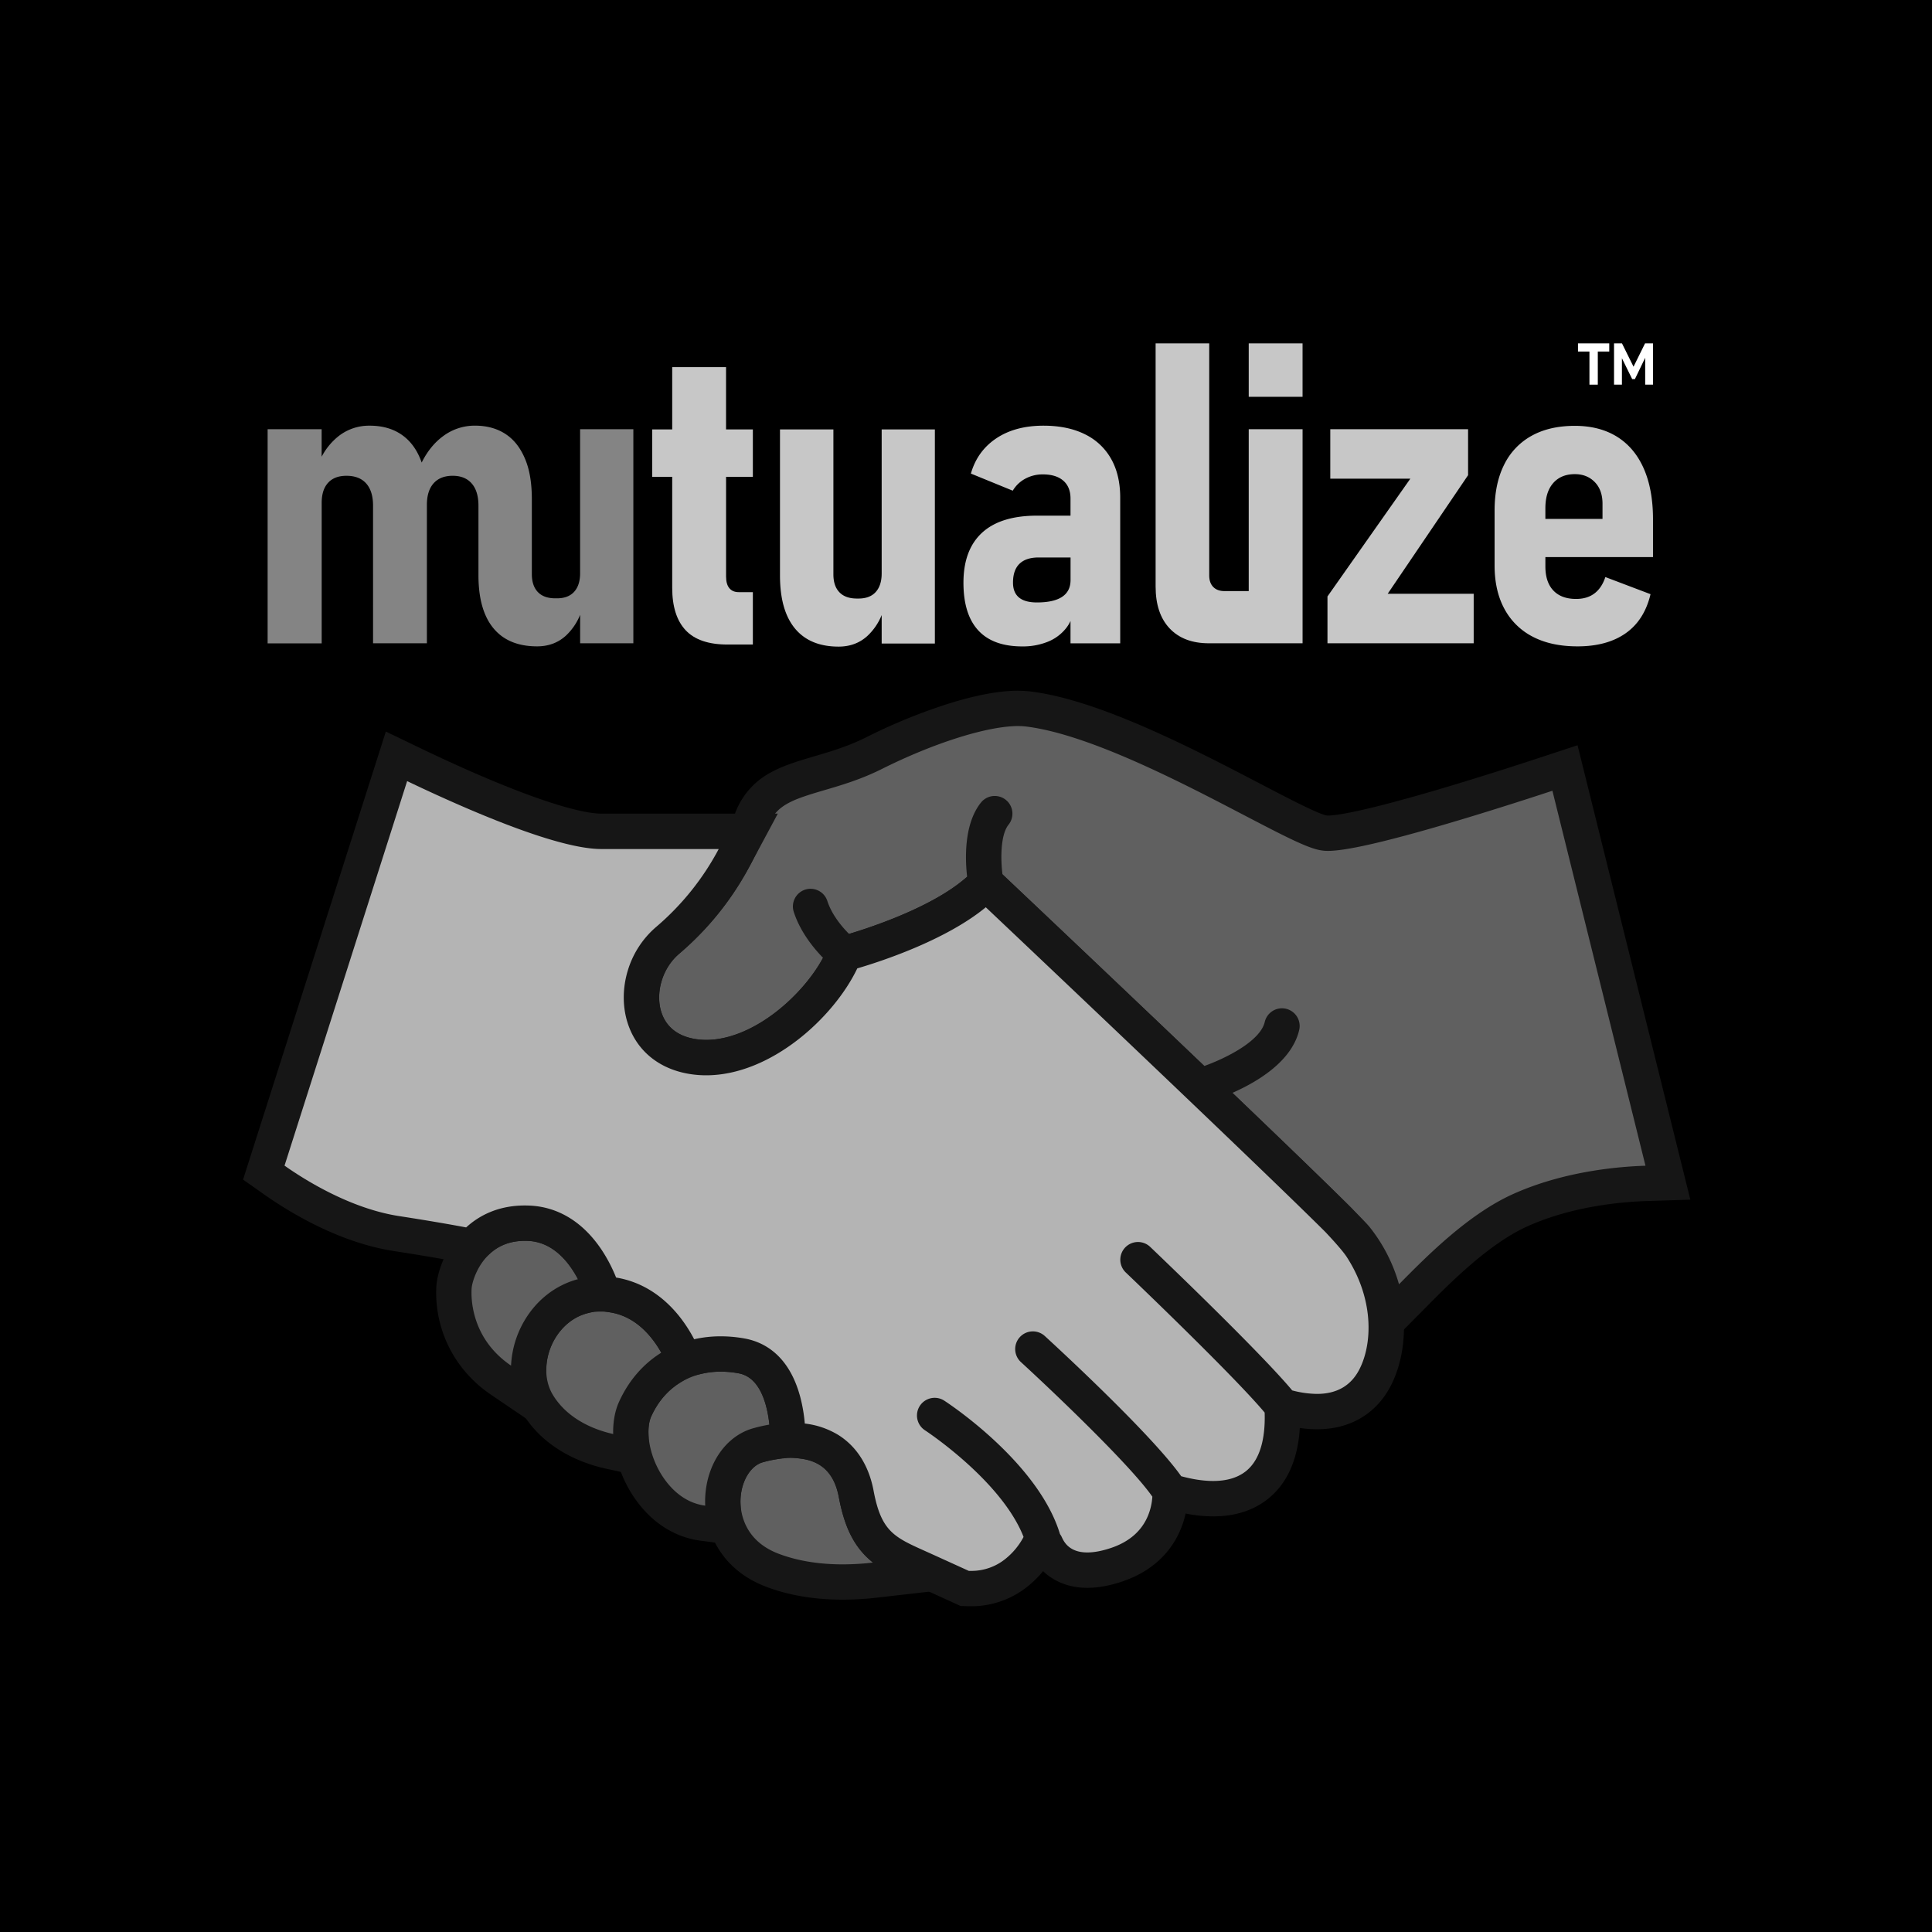 <svg id="Content" xmlns="http://www.w3.org/2000/svg" viewBox="0 0 2048 2048"><defs><style>.cls-1{fill:#606060;}.cls-2{fill:#161616;}.cls-3{fill:#b4b4b4;}.cls-4{fill:#c7c7c7;}.cls-5{fill:#848484;}.cls-6{fill:#fff;}</style></defs><rect id="Background" width="2048" height="2048"/><g id="Hands"><path class="cls-1" d="M1464.94,1366.43a154.61,154.61,0,0,0-27.82-54.13c-3.88-4.78-27.71-29.35-143.67-140.31l-20.27-19.39,25.67-11.3a194.1,194.1,0,0,0,25.49-13.48c-15.12,9.57-31.51,16.22-41.39,19.78l-10.9,3.93-8.39-8c-89.94-85.86-186.45-177.15-213.89-203.09l-4.89-4.63-.83-6.67a173.34,173.34,0,0,1-1.32-22.52,161.76,161.76,0,0,0,1.08,20.57l1.1,9.55-7.13,6.46c-37.13,33.69-104.92,56.47-132.34,64.7l-10.73,3.22-7.8-7.8,8.52,8.72L889,1024.15c-12.41,23.19-32.93,46.71-56.29,64.52-19.41,14.79-49.7,32.42-83.84,32.42a94.58,94.58,0,0,1-13-.89c-36.8-5.13-49.11-29.3-53.18-43.25-8.08-27.75,2.23-60.7,25.07-80.15,39.6-33.73,68.72-75.63,89-128.09,12.21-31.55,38.37-39.23,71.5-49,17.56-5.15,37.45-11,58.12-21.34,58.58-29.29,117.19-47.48,152.95-47.48a91,91,0,0,1,11.06.64c70.18,8.79,170.29,61,236.54,95.64,35.77,18.67,64,33.41,75.83,35.56a22.55,22.55,0,0,0,4.92.46c12.79,0,46.77-5.64,136.06-32.48,37-11.13,72.65-22.64,96-30.33l19.19-6.32,109.12,439.6-23.18.75c-28.07.89-82.64,5.74-132.81,28.17-44.32,19.8-86.55,62.46-114.5,90.69l-24,24.19ZM1359,1087.25ZM859.3,961.19Zm-.06-.17Zm0-.14Zm195.27-98.4Z"/><path class="cls-2" d="M1079.32,769.68a71.49,71.49,0,0,1,8.73.5c66.83,8.37,165.15,59.7,230.21,93.66,43.71,22.82,67.17,34.85,81.14,37.39a41.86,41.86,0,0,0,8.27.75c13.61,0,46.39-4.69,141.45-33.27,38.22-11.49,75-23.4,96.5-30.48l98.66,397.49c-31.44,1-87.51,6.4-139.86,29.79-47.51,21.23-91.24,65.4-120.17,94.63-.42.41-.83.84-1.25,1.26a172.67,172.67,0,0,0-31.34-60.93c-8.54-10.5-71.71-71.65-145.25-142,27-11.91,63.45-33.77,70.92-67.19a18.75,18.75,0,0,0-36.59-8.17c-4.51,20.22-40.36,38.32-64.14,46.88-89.72-85.65-185.77-176.52-213.95-203.15-1.93-15.47-2.34-41.64,6.45-52.63a18.74,18.74,0,0,0-29.27-23.42c-18.26,22.83-16.73,60.29-14.64,78.55C990.62,960.69,924.73,982.54,900.05,990c-7.21-7.2-18.2-20-23-34.85a18.75,18.75,0,0,0-17.82-13,18.53,18.53,0,0,0-5.79.92,18.74,18.74,0,0,0-12,23.61c6.85,21.12,21,38.38,31,48.64-21.31,39.82-73.83,87-123.6,87a75.16,75.16,0,0,1-10.39-.71c-25-3.5-34.37-18.21-37.78-29.93-6-20.56,2.1-46.06,19.22-60.64,42-35.8,72.9-80.15,94.36-135.6,8.5-22,25.24-27.73,59.3-37.73,18.31-5.37,39.06-11.46,61.23-22.55,56-28,112.16-45.51,144.56-45.51m0-37.48h0c-20,0-45.12,4.7-74.66,14A599.76,599.76,0,0,0,918,781.66c-19.18,9.59-37.4,14.94-55,20.12-19.43,5.7-34.19,10.31-47.29,17.81a80.46,80.46,0,0,0-36.41,42.35c-19.15,49.49-46.53,88.93-83.7,120.59a98.13,98.13,0,0,0-29.71,45.29c-5.81,18.32-6.22,37.12-1.2,54.37,9.07,31.14,34.07,51.76,68.59,56.57a113,113,0,0,0,15.57,1.08c31.16,0,64.08-12.54,95.2-36.27,25.42-19.38,47.82-45.1,61.45-70.57l3.53-6.6,1.82-.54A603.84,603.84,0,0,0,973.77,1003c29.73-12.84,53.65-26.71,71.25-41.31,35.13,33.23,123.22,116.62,205.7,195.36l15.57,14.86,14.2,13.59c117.83,112.74,138.66,134.51,142.12,138.62a135.2,135.2,0,0,1,24.28,47.29l17.31,62.19,45.43-45.86.11-.11,1.13-1.14c27-27.26,67.73-68.42,108.84-86.79,47.25-21.12,99.08-25.7,125.77-26.55l46.35-1.48-11.17-45L1682,829.2,1672.27,790l-38.38,12.63c-23.25,7.66-58.7,19.11-95.56,30.19-95.12,28.6-123.06,31.69-130.66,31.69a8.22,8.22,0,0,1-.85,0l-.72-.13c-9-1.64-41.68-18.69-70.49-33.73-33.18-17.32-74.47-38.87-116.66-57.49-51.77-22.85-93.07-36-126.24-40.13a107.17,107.17,0,0,0-13.39-.79Z"/><path class="cls-1" d="M893.28,1677c-27.74,0-52.86-4.22-74.68-12.53-40.41-15.39-53.54-49.46-52.35-76.21,1.21-27.24,16.47-50.34,37.11-56.16a132.27,132.27,0,0,1,35.65-5.34c15.43,0,28.75,3.41,39.58,10.14,15.23,9.44,25,25.17,29,46.73,6.79,36.23,19.25,50,29.35,58l35.57,28.16L927.48,1675a302.83,302.83,0,0,1-34.19,2Z"/><path class="cls-2" d="M839,1545.54c11.73,0,21.86,2.45,29.7,7.31,10.72,6.65,17.42,17.86,20.5,34.27,6.86,36.62,19.53,56.13,36.14,69.28a282.9,282.9,0,0,1-32.07,1.89c-21.95,0-45.79-2.84-68-11.3-39.12-14.9-40.74-48.06-40.3-57.87.84-19,10.72-35.35,23.47-39a114.12,114.12,0,0,1,30.56-4.62m0-37.49a151,151,0,0,0-40.72,6c-15.39,4.35-28.93,15.16-38.15,30.45a91.14,91.14,0,0,0-12.61,42.93,97.65,97.65,0,0,0,8.72,44.37c10.59,23,29.84,40.35,55.69,50.19,23.94,9.13,51.32,13.75,81.34,13.75a319.4,319.4,0,0,0,36.33-2.13l90.14-10.31L948.62,1627c-8-6.34-17-16.86-22.56-46.79-5.06-27-17.71-46.88-37.58-59.22-13.85-8.59-30.5-13-49.47-13Z"/><path class="cls-1" d="M745.09,1614.67c-20.83-2.77-39.41-14.1-53.74-32.77-20.87-27.2-28.61-65.21-18-88.42,16.9-37,50-58.19,90.71-58.19a125.16,125.16,0,0,1,21.75,2c27,4.8,44.15,30,48.35,71l1.79,17.44-17.28,3a147.38,147.38,0,0,0-15.31,3.47c-21,5.91-35.88,28.49-37.11,56.16-.09,2.2-.09,4.52,0,6.92l1,22.41Z"/><path class="cls-2" d="M764.06,1454a105.09,105.09,0,0,1,18.47,1.68c24,4.27,31,35.07,33,54.47a165.2,165.2,0,0,0-17.24,3.91c-28.77,8.12-49.16,37.6-50.75,73.37-.13,2.82-.11,5.7,0,8.63-19.43-2.58-32.88-14.59-41.33-25.6-18.38-23.94-22.52-54.57-15.82-69.22,13.88-30.38,40.7-47.24,73.66-47.24m0-37.49c-23.39,0-45.57,6.27-64.15,18.12s-33.81,29.6-43.61,51c-13.5,29.53-5,74.8,20.18,107.62,17.42,22.7,40.29,36.5,66.14,39.94l44.47,5.9L785,1594.33c-.09-1.83-.09-3.58,0-5.21.85-19.28,10.51-35.3,23.48-39a130.49,130.49,0,0,1,13.36-3l34.56-5.89-3.57-34.88c-1.77-17.24-5.66-32.37-11.57-45-11-23.43-29.5-38.54-52.15-42.57a143.17,143.17,0,0,0-25-2.26Z"/><path class="cls-1" d="M645.89,1538.42c-19.5-4.33-55.26-16.53-75.63-49.62-13.86-22.53-13.2-53.56,1.67-79,6.69-11.47,26.37-38.15,64.49-38.15,1,0,2,0,2.94.05,25.49.94,48.32,13.16,66,35.32a131,131,0,0,1,11.91,17.79l8.72,15.61-15.18,9.45c-16.28,10.12-28.9,24.81-37.51,43.66-3.27,7.15-4.88,16.22-4.66,26.22l.53,23.89Z"/><path class="cls-2" d="M636.42,1390.34c.74,0,1.5,0,2.25,0,20.15.75,37.68,10.27,52.1,28.3A111.51,111.51,0,0,1,701,1433.9c-19,11.8-34.39,29.33-44.66,51.79-4.58,10-6.63,21.87-6.35,34.43-19.68-4.37-47.91-15.45-63.72-41.15-10.29-16.71-9.54-40.18,1.89-59.78,5.14-8.8,20-28.85,48.3-28.85m0-37.49a90.29,90.29,0,0,0-55.8,19,100.34,100.34,0,0,0-24.88,28.47A103.64,103.64,0,0,0,541.56,1449a88.89,88.89,0,0,0,12.74,49.64c24,39,65.14,53.13,87.54,58.09l46.65,10.35-1.06-47.78c-.16-7.08.9-13.48,3-18,7.06-15.44,17.28-27.39,30.37-35.54l30.37-18.9-17.45-31.22a150.65,150.65,0,0,0-13.63-20.35c-21.24-26.54-48.9-41.19-80-42.34-1.22,0-2.44-.07-3.64-.07Z"/><path class="cls-1" d="M531.18,1463.12c-51.43-34.92-50.64-88.16-50-98.48s6.55-27.59,17.8-41.47c14.1-17.38,34-26.57,57.53-26.57,1.23,0,2.5,0,3.76.07,27.84,1.11,52.33,19.06,68.93,50.56l11,20.78-22.69,6.07c-18.91,5.05-35.1,17.72-45.57,35.67a84.83,84.83,0,0,0-11.5,38.7l-1.51,33.5Z"/><path class="cls-2" d="M556.55,1315.34c1,0,2,0,3,.06,27,1.07,44,23.21,53.1,40.57-23.47,6.27-43.77,21.79-56.92,44.33a103.52,103.52,0,0,0-14,47.31c-42.68-29-42.42-72.19-41.79-81.74.4-5.92,4.46-19.54,13.66-30.89,10.57-13,25-19.64,43-19.64m0-37.48c-29.38,0-54.31,11.59-72.09,33.51-14.84,18.31-21.09,39.45-21.94,52a128.33,128.33,0,0,0,6.48,47.92c9.07,27.27,26.93,50.56,51.66,67.34l55.48,37.66,3-67a66,66,0,0,1,9-30.1c8-13.65,20.12-23.24,34.22-27l45.39-12.13-21.91-41.56c-19.85-37.66-50-59.16-84.78-60.54-1.49-.06-3-.09-4.49-.09Z"/><path class="cls-3" d="M1029.35,1684c-1,0-2,0-3,0l-3.71-.14-42.39-19.27-6.61-3-.55-.24c-17.55-7.88-31.41-14.09-42.45-25.41-11.48-11.77-18.37-27.38-23-52.21-4-21.26-14-37.42-29-46.73a68.39,68.39,0,0,0-27.8-9.33l-15-1.89-1.3-15.1a144.89,144.89,0,0,0-4.28-25.06c-7.58-28.16-22.51-44.41-44.37-48.3a124.89,124.89,0,0,0-21.81-2,108.15,108.15,0,0,0-24,2.64l-14.1,3.21-6.68-12.82a132.67,132.67,0,0,0-13.05-20.37c-15.49-19.78-34.38-31.63-56.12-35.21L639.63,1371l-3.92-9.81A144.14,144.14,0,0,0,622,1335c-16.42-24.49-37.19-37.39-61.72-38.37-1.29-.05-2.58-.07-3.84-.07-19.63,0-36.34,6.17-49.68,18.34l-6.91,6.31-9.19-1.73c-13.83-2.61-37.27-6.78-70.36-11.89-54.58-8.42-104.53-39.14-129.44-56.71L279.64,1243,420.27,801.73l19.43,9.33c15.64,7.51,40,18.88,66.92,30.34,77.46,32.92,113.89,39.83,130.82,39.83H793.19l-14.81,27.6a298.88,298.88,0,0,1-70.66,88,79.24,79.24,0,0,0-24.3,37.44c-4.35,14.3-4.62,29.46-.77,42.71,7,24.08,25.91,39.44,53.18,43.25a93.06,93.06,0,0,0,12.77.88c58.18,0,119.65-53.3,143.25-102.67l3.6-7.54,8-2.36c20.14-5.92,89-27.82,129.58-61.27l12.77-10.53,12,11.37c140.81,133.15,306.84,291.34,360.37,344.59l.23.23.22.24c16.74,17.85,21.91,24.87,24.35,28.6,15.19,23.26,24.21,49.33,26.09,75.39,1.68,23.33-2.47,45.91-11.68,63.56-12.17,23.32-33.38,35.66-61.34,35.66h0a125.26,125.26,0,0,1-30.95-4.3l-5.85-1.5-.16-.19.21,6.43c1.17,35.8-8.21,62.62-27.12,77.56-12,9.49-27.58,14.31-46.24,14.31-11.74,0-24.79-1.92-38.77-5.71l-6.52-1.77-1.91-2.7,1.87,2.68-.39,6.49a82,82,0,0,1-6.08,26.39c-8.91,21.36-26.77,36.93-51.64,45-11,3.56-21,5.36-29.91,5.36-14.35,0-33.63-4.71-44.08-27.12l-1.94-2.64-.92-3.06c-.16-.53-.32-1-.49-1.57l-3.72,8.17-.17.34a92.54,92.54,0,0,1-23.58,28.42A75.77,75.77,0,0,1,1029.35,1684Zm65.72-253.74c1,.88,60.67,55.67,104.25,101.73C1166.31,1497,1122.74,1455.56,1095.07,1430.22Zm-104.26,70.29Zm215.54-165.18c1.63,1.55,16,15.3,35.55,34.26C1222.38,1350.62,1208,1336.88,1206.35,1335.33Z"/><path class="cls-2" d="M431.58,828c16.11,7.73,40.57,19.15,67.71,30.69,64.52,27.42,111,41.32,138.15,41.32H761.87a281.85,281.85,0,0,1-66.3,82.56,98,98,0,0,0-30.08,46.25c-5.4,17.74-5.7,36.71-.83,53.41,9.07,31.14,34.07,51.76,68.59,56.57a109.89,109.89,0,0,0,15.35,1.06c68.32,0,135.16-61,160.16-113.33,24.53-7.2,93.55-29.62,136.22-64.79,127.57,120.64,303.48,288,360,344.26,11.29,12,19,21,22.33,26,29.23,44.76,27.83,92.53,13.48,120-8.89,17-23.87,25.59-44.72,25.59a106.17,106.17,0,0,1-26.28-3.7c-34.92-41.85-145.65-147.48-150.54-152.14a18.74,18.74,0,1,0-25.86,27.14c1.18,1.13,113.87,108.61,147.2,148.5.71,21.88-2.6,48.48-20,62.24-9.56,7.55-21.85,10.27-34.62,10.27-11.46,0-23.3-2.19-33.87-5.05-31.43-44.54-132.45-137.52-144.4-148.46a18.74,18.74,0,1,0-25.31,27.64c31.64,29,115.45,108.5,139.15,142.5a63.23,63.23,0,0,1-4.67,20.29c-6.84,16.39-20.35,28-40.14,34.4-9.8,3.19-17.72,4.45-24.11,4.45-19.51,0-25-11.71-27.11-16.33l-.12-.26a18.81,18.81,0,0,0-1.77-2.92c-23-76-118.55-138.74-122.63-141.39a18.74,18.74,0,0,0-20.42,31.44c.85.55,81,53.27,104.43,112.91l-.43.95a74.32,74.32,0,0,1-18.56,22.24,57.25,57.25,0,0,1-36.68,12.9c-.77,0-1.55,0-2.33,0l-39-17.73-7.24-3.26c-33-14.8-46.66-20.93-54.72-64-5-26.58-18-47-37.58-59.21a87.35,87.35,0,0,0-35.35-12,165.63,165.63,0,0,0-4.85-28.32c-12-44.58-38.81-58.26-59.19-61.88a143.28,143.28,0,0,0-25.09-2.26,126.62,126.62,0,0,0-28.15,3.1,152.36,152.36,0,0,0-14.91-23.25c-18.37-23.45-41.62-37.84-67.83-42.16a161.94,161.94,0,0,0-15.52-29.63c-19.67-29.32-46.13-45.45-76.55-46.65-1.55-.07-3.08-.1-4.58-.1-28.86,0-48.93,11-62.31,23.25-14.52-2.74-38.06-6.92-71-12-52.1-8-101-39-121.51-53.5L431.58,828M409,775.5l-13.08,41.07L266,1224.22l-8.35,26.19,22.47,15.83c26.26,18.51,79,50.91,137.38,59.91,32.83,5.07,56.06,9.21,69.75,11.79l18.39,3.46,13.82-12.61c9.91-9,22-13.45,37-13.45,1,0,2.06,0,3.1.06,18.21.72,34,10.84,46.9,30.08a125.52,125.52,0,0,1,11.84,22.68l7.86,19.63,20.85,3.43c17,2.8,31.91,12.31,44.41,28.28A113.6,113.6,0,0,1,702.61,1437L716,1462.62l28.2-6.43A89.25,89.25,0,0,1,764,1454a105.89,105.89,0,0,1,18.53,1.69c9.11,1.62,22.09,7,29.55,34.71a126.87,126.87,0,0,1,3.71,21.8l2.6,30.19,30.06,3.78c7.93,1,14.74,3.24,20.26,6.67,10.57,6.55,17.47,18.08,20.5,34.26,5.38,28.73,13.76,47.22,28,61.84,13.53,13.87,29.6,21.07,48.2,29.42l.49.22,6.59,3,39,17.73,6.76,3.08,7.43.26c1.22,0,2.44.06,3.65.06a95.28,95.28,0,0,0,60.09-21.1,111.11,111.11,0,0,0,16.29-16.12c.76.73,1.55,1.45,2.38,2.17,8.22,7.08,22.62,15.51,44.53,15.51,11,0,22.68-2.05,35.69-6.27,30.24-9.84,52.07-29.07,63.16-55.63a98.51,98.51,0,0,0,5.3-16.85,153.8,153.8,0,0,0,29.2,3c23,0,42.45-6.17,57.85-18.34,14.43-11.4,24.47-27.54,29.83-48a141.56,141.56,0,0,0,4.2-27.36,127.93,127.93,0,0,0,18.23,1.37c34.89,0,62.57-16.24,78-45.74,10.79-20.68,15.68-46.81,13.75-73.57-2.1-29.23-12.16-58.37-29.09-84.29-3-4.68-8.81-12.46-26.37-31.17l-.44-.48-.47-.46c-53.63-53.36-219.81-211.68-360.7-344.91l-24-22.75-25.55,21.06C983.3,964,917.47,984.86,898.19,990.53l-16,4.71-7.21,15.09c-10.46,21.89-30.22,45.33-52.85,62.71-24.59,18.89-50.69,29.29-73.49,29.29a74.38,74.38,0,0,1-10.18-.69c-13.81-1.93-31.58-8.69-37.77-29.93-2.81-9.65-2.55-21.31.7-32a60.62,60.62,0,0,1,18.52-28.64,317.47,317.47,0,0,0,75-93.38l29.62-55.21H637.44c-12.43,0-45-5-123.49-38.33-26.63-11.32-50.67-22.56-66.14-30L409,775.5Z"/></g><g id="Wordmark"><path class="cls-4" d="M798.06,505.47V455.18H769.64v-66H712.57v66H691.36v50.29h21.21V623.1q0,29.74,14.21,44.94t44.39,15.19h26.89V627.7H783q-6.35,0-9.83-4.16t-3.5-12.24V505.47Z"/><path class="cls-4" d="M934.61,455.18V607.8q0,12.9-6.45,19.9t-18.91,6.77q-12.69.22-19.25-6.45t-6.56-19.13V455.18H826.82V610q0,37,15.85,56.2t46.24,19.24q18.15,0,30.5-11.26A62,62,0,0,0,934.61,652v30.19H991v-227Z"/><path class="cls-5" d="M614.94,455V607.57q0,12.9-6.45,19.89t-18.91,6.78q-12.69.22-19.24-6.45t-6.56-19.13V568.74h0V545.48h0v-16c0-16.47-2.08-30.57-6.89-42.31s-11.44-20.66-20.55-26.78-20.08-9.18-32.91-9.18a55.84,55.84,0,0,0-33.89,11.26Q455.83,472.6,447,490.33c-.51-1.48-1.06-2.92-1.65-4.33q-7.11-17.06-20.66-25.91t-32.8-8.85a52.26,52.26,0,0,0-32.79,10.93,68.26,68.26,0,0,0-18.15,22V455H283.69v227H341V533q0-13.77,6.78-21.21t19.46-7.43q13.77,0,21,8.2t7.21,23.5V681.91h57.07V535.2q0-14.87,7.1-22.85t20.23-8q13.11,0,20.22,8.2t7.11,23.5v73.68q0,37,15.85,56.2t46.25,19.24q18.13,0,30.5-11.26a62,62,0,0,0,15.19-22.21v30.19h56.41V455Z"/><path class="cls-4" d="M1177.85,486.44A63.67,63.67,0,0,0,1150,460.31q-18.27-9.07-43.84-9.07-30,0-50.07,13.44T1029.18,502l44.38,18.15a34.11,34.11,0,0,1,13.23-12.68,38.39,38.39,0,0,1,18.69-4.59q14,0,21.65,6.66t7.65,18.92v18.15h-35.42q-38.7,0-58.38,18.14t-19.68,52.92q0,33.45,15.64,50.5t46.68,17.06a70.53,70.53,0,0,0,27.22-5,46.85,46.85,0,0,0,19.68-14.87,38.68,38.68,0,0,0,4.26-7.08v23.7h52.69V527.54Q1187.47,503.5,1177.85,486.44Zm-52,146.27q-9,5.91-26.68,5.91-12.67,0-19-5.25t-6.34-15.74q0-13.33,6.89-20t20.22-6.67h33.89v24Q1134.78,626.81,1125.82,632.71Z"/><path class="cls-4" d="M1556.23,503.71,1471,629.43h91.17v52.48h-155V632.27L1495,507.43h-84.84V455h146.06Z"/><path class="cls-4" d="M1752.25,590.51v-40q0-31.49-9.73-53.68T1714.2,463q-18.59-11.58-44.82-11.59-26.89,0-45.92,10.61a70.23,70.23,0,0,0-29.08,30.72q-10.05,20.12-10.05,48.54v58.16q0,26.89,10.49,46.13A70.53,70.53,0,0,0,1624.89,675q19.56,10.17,47.33,10.17,31.27,0,51.06-13.89t26.35-41.43l-47.89-18.15Q1698,623.09,1690.26,629t-19.57,5.9q-15.53,0-24-8.86t-8.52-25.47V590.51Zm-105.83-78.38q8.31-9.51,23-9.51,12.9,0,21.1,8.42t8.2,22.84v16.18h-60.56V538.91Q1638.12,521.65,1646.42,512.13Z"/><path class="cls-4" d="M1323.7,626.59H1298q-7.65,0-11.91-4.37T1281.82,610V364H1225V621.78q0,28.65,14.87,44.38t41.55,15.75h99.37V455H1323.7Z"/><rect class="cls-4" x="1323.7" y="364" width="57.07" height="56.63"/></g><polygon class="cls-6" points="1705.88 364 1672.73 364 1672.73 372.64 1684.88 372.64 1684.88 407.76 1693.73 407.76 1693.73 372.64 1705.88 372.64 1705.88 364"/><polygon class="cls-6" points="1743.82 364 1731.6 388.72 1719.37 364 1710.94 364 1710.94 407.76 1719.3 407.76 1719.3 379.74 1730.19 401.86 1733.07 401.86 1743.96 379.26 1743.96 407.76 1752.25 407.76 1752.25 364 1743.82 364"/></svg>